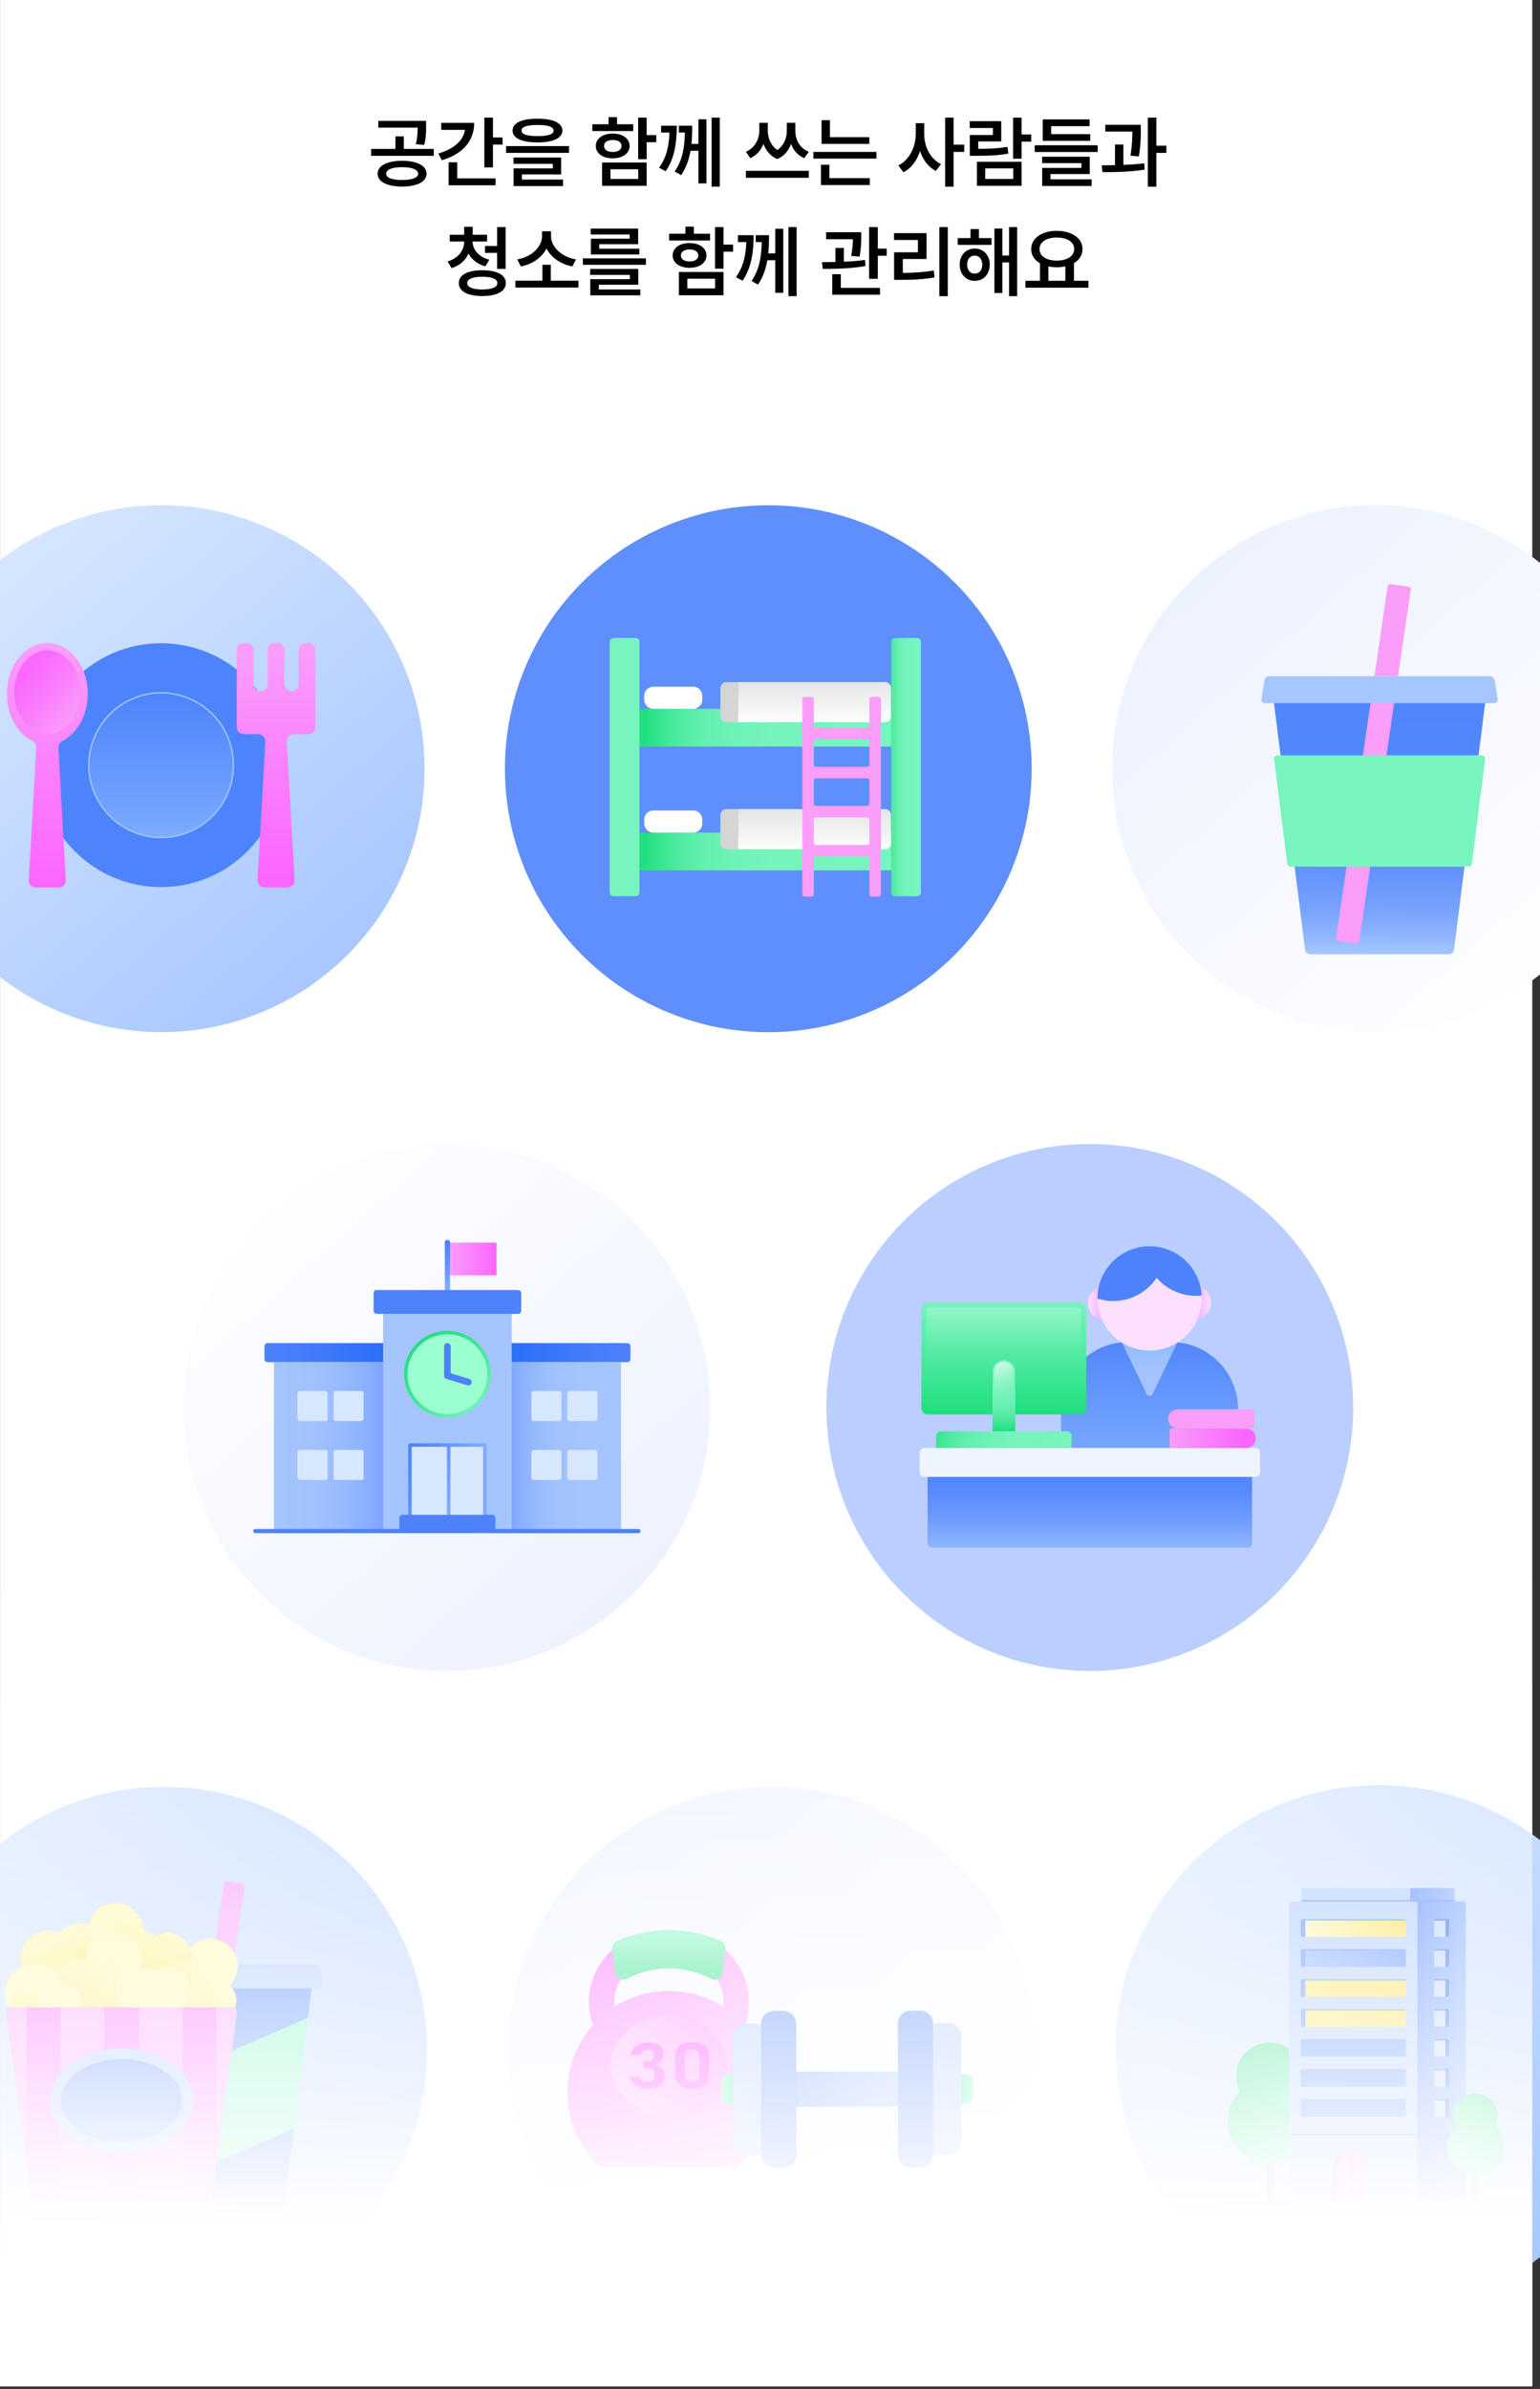 <svg width="394" height="611" viewBox="0 0 394 611" fill="none" xmlns="http://www.w3.org/2000/svg">
<rect x="0" y="0" width="394" height="611" fill="#333333" stroke="none"/>
<rect x="0.016" width="392" height="610" fill="white"/>
<circle cx="41.878" cy="524.401" r="67.392" fill="url(#paint0_linear_3089_8567)"/>
<path d="M78.778 516.088L75.209 544.35L37.677 560.641L34.48 535.314L78.778 516.088Z" fill="url(#paint1_linear_3089_8567)"/>
<path d="M37.677 560.641L75.209 544.35L72.564 565.278C72.484 565.905 71.952 566.373 71.321 566.373H39.505C38.874 566.373 38.343 565.905 38.263 565.278L37.677 560.641Z" fill="url(#paint2_linear_3089_8567)"/>
<path d="M79.782 508.142L78.778 516.09L34.48 535.316L31.052 508.142C30.956 507.394 31.538 506.736 32.295 506.736H78.539C79.292 506.736 79.873 507.394 79.782 508.142Z" fill="url(#paint3_linear_3089_8567)"/>
<path d="M81.861 508.565H28.972C28.505 508.565 28.147 508.147 28.219 507.688L28.892 503.331C28.98 502.769 29.462 502.354 30.033 502.354H80.8C81.367 502.354 81.853 502.769 81.941 503.331L82.614 507.688C82.686 508.147 82.328 508.565 81.861 508.565Z" fill="#A6C6FF"/>
<path d="M62.6 482.406L59.678 502.354H54.242L57.275 481.627C57.325 481.319 57.614 481.099 57.921 481.144L62.114 481.76C62.422 481.806 62.642 482.094 62.597 482.406H62.6Z" fill="#FA9EFA"/>
<path d="M27.554 496.745C26.437 493.955 23.712 491.982 20.522 491.982C16.337 491.982 12.943 495.376 12.943 499.561C12.943 503.746 16.337 507.141 20.522 507.141C21.628 507.141 22.674 506.897 23.62 506.472C24.51 507.118 25.605 507.502 26.791 507.502C29.778 507.502 32.2 505.08 32.2 502.093C32.2 499.367 30.181 497.117 27.554 496.745Z" fill="url(#paint4_linear_3089_8567)"/>
<path d="M29.6 500.845C33.49 500.845 36.643 497.691 36.643 493.801C36.643 489.911 33.49 486.758 29.6 486.758C25.71 486.758 22.556 489.911 22.556 493.801C22.556 497.691 25.71 500.845 29.6 500.845Z" fill="#FFF7A9"/>
<path d="M53.76 509.93C57.65 509.93 60.803 506.777 60.803 502.887C60.803 498.997 57.65 495.843 53.76 495.843C49.87 495.843 46.716 498.997 46.716 502.887C46.716 506.777 49.87 509.93 53.76 509.93Z" fill="#FFF7A9"/>
<path d="M42.926 506.399C41.273 509.303 37.973 511.067 34.457 510.584C29.846 509.953 26.619 505.7 27.254 501.089C27.421 499.861 27.851 498.74 28.47 497.756C28.102 496.961 27.942 496.052 28.071 495.117C28.429 492.525 30.82 490.708 33.412 491.065C35.145 491.305 36.525 492.453 37.148 493.962C38.209 494.159 39.19 494.547 40.06 495.091C41.14 494.513 42.401 494.255 43.705 494.433C46.997 494.886 49.297 497.919 48.848 501.211C48.438 504.214 45.872 506.388 42.922 506.403L42.926 506.399Z" fill="url(#paint5_linear_3089_8567)"/>
<path d="M12.323 507.884C16.213 507.884 19.367 504.731 19.367 500.841C19.367 496.951 16.213 493.797 12.323 493.797C8.434 493.797 5.28 496.951 5.28 500.841C5.28 504.731 8.434 507.884 12.323 507.884Z" fill="url(#paint6_linear_3089_8567)"/>
<path d="M29.208 507.884C33.098 507.884 36.252 504.731 36.252 500.841C36.252 496.951 33.098 493.797 29.208 493.797C25.318 493.797 22.165 496.951 22.165 500.841C22.165 504.731 25.318 507.884 29.208 507.884Z" fill="#FFF7A9"/>
<path d="M55.839 506.363C54.721 503.573 51.996 501.6 48.806 501.6C44.621 501.6 41.227 504.995 41.227 509.18C41.227 513.365 44.621 516.759 48.806 516.759C49.913 516.759 50.958 516.516 51.905 516.09C52.794 516.736 53.889 517.12 55.075 517.12C58.062 517.12 60.484 514.699 60.484 511.711C60.484 508.986 58.465 506.735 55.839 506.363Z" fill="url(#paint7_linear_3089_8567)"/>
<path d="M23.784 502.169C26.813 500.755 30.523 501.227 33.112 503.656C36.506 506.841 36.677 512.174 33.496 515.568C32.648 516.473 31.648 517.138 30.573 517.583C30.413 518.445 30.017 519.274 29.371 519.962C27.581 521.871 24.582 521.969 22.67 520.179C21.393 518.981 20.933 517.245 21.298 515.656C20.545 514.88 19.971 513.998 19.576 513.052C18.36 512.9 17.181 512.379 16.22 511.478C13.798 509.205 13.673 505.4 15.946 502.975C18.021 500.763 21.37 500.474 23.78 502.169H23.784Z" fill="url(#paint8_linear_3089_8567)"/>
<path d="M15.908 506.935C14.79 504.145 12.065 502.172 8.876 502.172C4.691 502.172 1.297 505.567 1.297 509.752C1.297 513.937 4.691 517.331 8.876 517.331C9.982 517.331 11.027 517.088 11.974 516.662C12.864 517.308 13.958 517.692 15.144 517.692C18.132 517.692 20.553 515.271 20.553 512.284C20.553 509.558 18.535 507.308 15.908 506.935Z" fill="#FFF7A9"/>
<path d="M6.203 517.699C8.443 517.699 10.259 515.883 10.259 513.643C10.259 511.403 8.443 509.587 6.203 509.587C3.964 509.587 2.148 511.403 2.148 513.643C2.148 515.883 3.964 517.699 6.203 517.699Z" fill="#FFF083"/>
<path d="M31.861 512.296C31.93 512.482 32.002 512.665 32.086 512.847C33.618 516.135 37.525 517.557 40.813 516.025C41.653 515.633 42.367 515.086 42.945 514.436C43.747 514.44 44.561 514.276 45.336 513.915C48.141 512.608 49.354 509.27 48.046 506.465C46.739 503.66 43.402 502.447 40.596 503.755C40.494 503.804 40.399 503.858 40.3 503.911C38.715 503.329 36.909 503.352 35.256 504.12C34.952 504.26 34.67 504.431 34.397 504.61C33.598 504.469 32.751 504.561 31.96 504.929C29.912 505.883 29.026 508.32 29.98 510.369C30.387 511.239 31.059 511.897 31.854 512.296H31.861Z" fill="#FFF7A9"/>
<path d="M6.713 513.384H15.516V566.539H9.617C9.047 566.539 8.56 566.136 8.488 565.596L6.713 552.703V513.384Z" fill="url(#paint9_linear_3089_8567)"/>
<path d="M35.594 513.384H26.642V566.539H35.594V513.384Z" fill="url(#paint10_linear_3089_8567)"/>
<path d="M55.417 513.384V552.657L53.638 565.585C53.562 566.128 53.075 566.539 52.494 566.539H46.72V513.384H55.417Z" fill="url(#paint11_linear_3089_8567)"/>
<path d="M6.713 513.384V552.703L1.471 514.616C1.38 513.962 1.916 513.384 2.612 513.384H6.717H6.713Z" fill="#FA9EFA"/>
<path d="M26.642 513.384H15.517V566.539H26.642V513.384Z" fill="#FA9EFA"/>
<path d="M46.72 513.384H35.594V566.539H46.72V513.384Z" fill="#FA9EFA"/>
<path d="M60.654 514.608L55.413 552.657V513.384H59.522C60.21 513.384 60.742 513.959 60.651 514.608H60.654Z" fill="#FA9EFA"/>
<path d="M31.116 550.523C41.193 550.523 49.362 544.57 49.362 537.227C49.362 529.884 41.193 523.931 31.116 523.931C21.04 523.931 12.871 529.884 12.871 537.227C12.871 544.57 21.04 550.523 31.116 550.523Z" fill="#A6C6FF"/>
<path d="M31.116 547.862C22.67 547.862 15.531 542.993 15.531 537.226C15.531 531.46 22.67 526.591 31.116 526.591C39.562 526.591 46.7 531.46 46.7 537.226C46.7 542.993 39.562 547.862 31.116 547.862Z" fill="url(#paint12_linear_3089_8567)"/>
<circle cx="197.381" cy="524.401" r="67.392" fill="url(#paint13_linear_3089_8567)"/>
<path d="M190.589 517.98C191.261 516.113 191.629 514.12 191.629 512.044C191.629 504.904 187.309 498.691 180.931 495.493L180.017 502.573C183.111 504.826 185.082 508.236 185.082 512.044C185.082 512.443 185.056 512.837 185.013 513.227C181.001 510.684 176.239 509.202 171.135 509.202C166.031 509.202 161.274 510.684 157.262 513.227C157.218 512.837 157.188 512.443 157.188 512.044C157.188 508.24 159.164 504.83 162.253 502.573L161.339 495.493C154.969 498.691 150.641 504.904 150.641 512.044C150.641 514.12 151.009 516.113 151.685 517.98C147.638 522.555 145.182 528.565 145.182 535.151C145.182 542.122 147.933 548.448 152.4 553.11C153.08 553.821 154.016 554.232 154.995 554.232H187.266C188.249 554.232 189.181 553.821 189.861 553.11C194.332 548.448 197.079 542.122 197.079 535.151C197.079 528.565 194.623 522.555 190.58 517.98H190.589Z" fill="url(#paint14_linear_3089_8567)"/>
<path d="M171.14 541.173C179.359 541.173 186.023 535.447 186.023 528.383C186.023 521.319 179.359 515.593 171.14 515.593C162.92 515.593 156.257 521.319 156.257 528.383C156.257 535.447 162.92 541.173 171.14 541.173Z" fill="url(#paint15_linear_3089_8567)"/>
<path d="M185.623 498.602L184.869 504.451C184.683 505.894 183.115 506.735 181.828 506.055C178.7 504.404 175.043 503.459 171.139 503.459C167.235 503.459 163.578 504.404 160.45 506.055C159.163 506.735 157.595 505.894 157.409 504.451L156.655 498.602C156.533 497.675 157.036 496.778 157.894 496.401C161.902 494.638 166.395 493.65 171.143 493.65C175.892 493.65 180.381 494.638 184.393 496.401C185.246 496.778 185.749 497.675 185.632 498.602H185.623Z" fill="url(#paint16_linear_3089_8567)"/>
<path d="M165.714 534.249C164.852 534.249 164.094 534.127 163.435 533.881C162.777 533.634 162.248 533.278 161.85 532.815C161.451 532.351 161.213 531.783 161.135 531.116H163.626C163.708 531.549 163.916 531.87 164.254 532.082C164.592 532.295 165.03 532.403 165.567 532.403C166.178 532.403 166.646 532.273 166.98 532.017C167.313 531.762 167.478 531.394 167.478 530.917V530.605C167.478 530.094 167.331 529.699 167.036 529.418C166.741 529.136 166.321 528.998 165.771 528.998H164.623V527.178H165.771C166.239 527.178 166.598 527.056 166.854 526.814C167.11 526.571 167.235 526.233 167.235 525.796V525.514C167.235 525.102 167.097 524.79 166.824 524.569C166.551 524.348 166.161 524.236 165.658 524.236C165.203 524.236 164.822 524.348 164.506 524.574C164.189 524.799 163.977 525.141 163.86 525.601H161.382C161.551 524.578 162.027 523.785 162.803 523.226C163.578 522.667 164.549 522.386 165.71 522.386C166.997 522.386 167.993 522.65 168.704 523.179C169.415 523.707 169.766 524.448 169.766 525.406V525.679C169.766 526.238 169.579 526.723 169.207 527.134C168.834 527.546 168.305 527.854 167.621 528.057C168.379 528.192 168.968 528.491 169.384 528.963C169.8 529.435 170.008 530.033 170.008 530.765V531.038C170.008 532.056 169.636 532.845 168.886 533.404C168.136 533.963 167.084 534.244 165.719 534.244L165.714 534.249Z" fill="#F917FF"/>
<path d="M177.062 534.251C175.628 534.251 174.549 533.952 173.826 533.359C173.102 532.765 172.742 531.964 172.742 530.95V525.668C172.742 524.641 173.106 523.835 173.834 523.246C174.562 522.657 175.637 522.367 177.062 522.367C178.488 522.367 179.566 522.657 180.294 523.242C181.018 523.827 181.382 524.633 181.382 525.668V530.95C181.382 531.977 181.018 532.783 180.29 533.372C179.562 533.961 178.488 534.251 177.062 534.251ZM177.062 532.423C177.734 532.423 178.215 532.267 178.509 531.955C178.804 531.643 178.951 531.214 178.951 530.673V525.95C178.951 525.4 178.804 524.971 178.509 524.663C178.215 524.355 177.734 524.199 177.062 524.199C176.391 524.199 175.91 524.355 175.615 524.663C175.32 524.971 175.173 525.4 175.173 525.95V530.673C175.173 531.214 175.32 531.643 175.615 531.955C175.91 532.267 176.391 532.423 177.062 532.423Z" fill="#F917FF"/>
<path d="M247.266 530.474L246.083 530.477C245.155 530.479 244.403 531.233 244.405 532.161L244.413 536.373C244.415 537.301 245.169 538.052 246.097 538.05L247.28 538.048C248.209 538.046 248.96 537.292 248.958 536.364L248.95 532.152C248.948 531.224 248.194 530.473 247.266 530.474Z" fill="url(#paint17_linear_3089_8567)"/>
<path d="M195.908 533.191L195.912 535.54C195.916 537.377 197.408 538.864 199.246 538.861L232.677 538.797C234.515 538.793 236.002 537.3 235.999 535.463L235.994 533.114C235.991 531.277 234.498 529.79 232.66 529.793L199.229 529.857C197.391 529.861 195.904 531.354 195.908 533.191Z" fill="url(#paint18_linear_3089_8567)"/>
<path d="M187.388 530.59L186.205 530.592C185.277 530.594 184.525 531.348 184.527 532.276L184.535 536.488C184.537 537.416 185.291 538.167 186.22 538.166L187.402 538.163C188.331 538.162 189.082 537.407 189.08 536.479L189.072 532.268C189.07 531.339 188.316 530.588 187.388 530.59Z" fill="url(#paint19_linear_3089_8567)"/>
<path d="M193.169 517.577L190.821 517.581C188.983 517.585 187.496 519.077 187.499 520.915L187.551 547.843C187.555 549.681 189.047 551.168 190.885 551.164L193.233 551.16C195.071 551.156 196.558 549.663 196.554 547.826L196.503 520.898C196.499 519.06 195.007 517.573 193.169 517.577Z" fill="#A5C5FF"/>
<path d="M200.381 514.314L198.032 514.319C196.195 514.322 194.708 515.815 194.711 517.653L194.776 551.084C194.779 552.922 196.272 554.409 198.109 554.405L200.458 554.401C202.296 554.397 203.782 552.905 203.779 551.067L203.715 517.635C203.711 515.798 202.219 514.311 200.381 514.314Z" fill="#4D82FC"/>
<path d="M242.605 517.482L240.257 517.487C238.419 517.49 236.932 518.983 236.935 520.821L236.987 547.749C236.991 549.586 238.483 551.073 240.321 551.07L242.669 551.065C244.507 551.062 245.994 549.569 245.991 547.731L245.939 520.803C245.935 518.966 244.443 517.479 242.605 517.482Z" fill="#A5C5FF"/>
<path d="M235.381 514.246L233.032 514.251C231.195 514.254 229.708 515.747 229.711 517.585L229.775 551.016C229.779 552.854 231.272 554.341 233.109 554.337L235.458 554.333C237.295 554.329 238.782 552.837 238.779 550.999L238.715 517.568C238.711 515.73 237.218 514.243 235.381 514.246Z" fill="#4D82FC"/>
<circle cx="352.803" cy="523.962" r="67.392" fill="url(#paint20_linear_3089_8567)"/>
<path d="M325.437 548.725H324.249C324.087 548.725 323.956 548.856 323.956 549.018V563.241C323.956 563.402 324.087 563.534 324.249 563.534H325.437C325.599 563.534 325.731 563.402 325.731 563.241V549.018C325.731 548.856 325.599 548.725 325.437 548.725Z" fill="#ADADAD"/>
<path d="M332.506 534.954C333.118 533.77 333.467 532.43 333.467 531.004C333.467 526.241 329.606 522.38 324.843 522.38C320.08 522.38 316.219 526.241 316.219 531.004C316.219 532.43 316.572 533.77 317.181 534.954C315.261 536.9 314.073 539.569 314.073 542.517C314.073 548.464 318.896 553.287 324.843 553.287C330.791 553.287 335.613 548.464 335.613 542.517C335.613 539.569 334.425 536.896 332.506 534.954Z" fill="url(#paint21_linear_3089_8567)"/>
<path d="M362.659 486.298V563.681H329.814V487.426C329.814 486.803 330.319 486.298 330.943 486.298H362.655H362.659Z" fill="#A5C5FF"/>
<path d="M375.01 563.673H362.636V486.289H374.434C374.75 486.289 375.01 486.545 375.01 486.865V563.676V563.673Z" fill="url(#paint22_linear_3089_8567)"/>
<path d="M360.82 486.289H332.995V483.475C332.995 483.171 333.24 482.926 333.545 482.926H360.82V486.289Z" fill="#A5C5FF"/>
<path d="M369.85 491.198V495.374H367.303C367.08 495.374 366.909 495.196 366.909 494.981V491.25C366.909 491.231 366.909 491.216 366.917 491.198H369.85Z" fill="#B2CDFF"/>
<path d="M369.85 498.518V503.036H367.303C367.08 503.036 366.909 502.858 366.909 502.643V498.912C366.909 498.696 367.08 498.518 367.303 498.518H369.85Z" fill="#B2CDFF"/>
<path d="M369.85 506.185V510.703H367.303C367.08 510.703 366.909 510.532 366.909 510.309V506.578C366.909 506.363 367.08 506.185 367.303 506.185H369.85Z" fill="#B2CDFF"/>
<path d="M369.85 513.851V518.376H367.303C367.08 518.376 366.909 518.198 366.909 517.983V514.244C366.909 514.029 367.08 513.851 367.303 513.851H369.85Z" fill="#B2CDFF"/>
<path d="M369.85 521.521V526.039H367.303C367.08 526.039 366.909 525.86 366.909 525.645V521.914C366.909 521.699 367.08 521.521 367.303 521.521H369.85Z" fill="#B2CDFF"/>
<path d="M369.85 529.187V533.705H367.303C367.08 533.705 366.909 533.526 366.909 533.311V529.58C366.909 529.365 367.08 529.187 367.303 529.187H369.85Z" fill="#B2CDFF"/>
<path d="M369.85 536.85V541.368H367.303C367.08 541.368 366.909 541.197 366.909 540.974V537.243C366.909 537.028 367.08 536.85 367.303 536.85H369.85Z" fill="#B2CDFF"/>
<path d="M359.67 491.25V494.981C359.67 495.196 359.491 495.374 359.276 495.374H333.96V491.198H359.666C359.673 491.216 359.673 491.231 359.673 491.25H359.67Z" fill="url(#paint23_linear_3089_8567)"/>
<path d="M359.67 498.915V502.647C359.67 502.866 359.491 503.04 359.276 503.04H333.96V498.522H359.276C359.495 498.522 359.67 498.7 359.67 498.915Z" fill="url(#paint24_linear_3089_8567)"/>
<path d="M359.67 506.582V510.313C359.67 510.532 359.491 510.706 359.276 510.706H333.96V506.188H359.276C359.495 506.188 359.67 506.366 359.67 506.582Z" fill="url(#paint25_linear_3089_8567)"/>
<path d="M359.67 514.248V517.979C359.67 518.198 359.491 518.373 359.276 518.373H333.96V513.854H359.276C359.495 513.854 359.67 514.033 359.67 514.248Z" fill="url(#paint26_linear_3089_8567)"/>
<path d="M359.67 521.911V525.642C359.67 525.861 359.491 526.035 359.276 526.035H333.96V521.517H359.276C359.495 521.517 359.67 521.695 359.67 521.911Z" fill="url(#paint27_linear_3089_8567)"/>
<path d="M359.67 529.577V533.308C359.67 533.527 359.491 533.701 359.276 533.701H333.96V529.183H359.276C359.495 529.183 359.67 529.361 359.67 529.577Z" fill="url(#paint28_linear_3089_8567)"/>
<path d="M359.67 537.243V540.974C359.67 541.193 359.491 541.368 359.276 541.368H333.96V536.85H359.276C359.495 536.85 359.67 537.028 359.67 537.243Z" fill="url(#paint29_linear_3089_8567)"/>
<path d="M372.177 486.289H360.798V482.926H371.55C371.895 482.926 372.173 483.204 372.173 483.549V486.289H372.177Z" fill="url(#paint30_linear_3089_8567)"/>
<path d="M375.01 545.788H329.814V546.078H375.01V545.788Z" fill="#4A73FF"/>
<path d="M372.177 486.003H332.995V486.293H372.177V486.003Z" fill="#4A73FF"/>
<path d="M349.947 554.673V563.687H341.794V554.673C341.794 552.468 343.405 550.634 345.518 550.296C345.637 550.27 345.755 550.255 345.874 550.251C345.882 550.251 345.893 550.251 345.9 550.259C348.169 550.448 349.947 552.353 349.947 554.673Z" fill="#F99DF9"/>
<path d="M341.062 554.674V563.688H341.793V554.674C341.793 552.346 343.59 550.43 345.874 550.252C345.755 550.237 345.629 550.233 345.506 550.233C343.059 550.233 341.066 552.22 341.066 554.674H341.062Z" fill="#FA64FF"/>
<path d="M345.874 550.251C345.755 550.259 345.636 550.27 345.518 550.296V563.683H345.9V550.255C345.9 550.255 345.881 550.248 345.874 550.248V550.251Z" fill="#FA64FF"/>
<path d="M346.565 556.523H346.427C346.378 556.523 346.338 556.563 346.338 556.612V558.008C346.338 558.057 346.378 558.097 346.427 558.097H346.565C346.614 558.097 346.654 558.057 346.654 558.008V556.612C346.654 556.563 346.614 556.523 346.565 556.523Z" fill="#FA64FF"/>
<path d="M344.98 556.523H344.842C344.793 556.523 344.753 556.563 344.753 556.612V558.008C344.753 558.057 344.793 558.097 344.842 558.097H344.98C345.029 558.097 345.069 558.057 345.069 558.008V556.612C345.069 556.563 345.029 556.523 344.98 556.523Z" fill="#FA64FF"/>
<path d="M359.662 491.197H334.116C334.027 491.197 333.957 491.268 333.957 491.357V495.374H333.047C332.91 495.374 332.798 495.262 332.798 495.125V491.104C332.798 490.967 332.91 490.855 333.047 490.855H359.272C359.469 490.855 359.632 491.008 359.662 491.197Z" fill="#4D82FC"/>
<path d="M359.662 498.864H334.116C334.027 498.864 333.957 498.934 333.957 499.023V503.04H333.047C332.91 503.04 332.798 502.929 332.798 502.791V498.771C332.798 498.633 332.91 498.522 333.047 498.522H359.272C359.469 498.522 359.632 498.674 359.662 498.864Z" fill="#4D82FC"/>
<path d="M359.662 506.53H334.116C334.027 506.53 333.957 506.6 333.957 506.689V510.706H333.047C332.91 510.706 332.798 510.595 332.798 510.457V506.437C332.798 506.299 332.91 506.188 333.047 506.188H359.272C359.469 506.188 359.632 506.34 359.662 506.53Z" fill="#4D82FC"/>
<path d="M359.662 514.192H334.116C334.027 514.192 333.957 514.263 333.957 514.352V518.369H333.047C332.91 518.369 332.798 518.257 332.798 518.12V514.099C332.798 513.962 332.91 513.851 333.047 513.851H359.272C359.469 513.851 359.632 514.003 359.662 514.192Z" fill="#4D82FC"/>
<path d="M359.662 521.859H334.116C334.027 521.859 333.957 521.929 333.957 522.018V526.035H333.047C332.91 526.035 332.798 525.924 332.798 525.786V521.766C332.798 521.628 332.91 521.517 333.047 521.517H359.272C359.469 521.517 359.632 521.669 359.662 521.859Z" fill="#4D82FC"/>
<path d="M359.662 529.525H334.116C334.027 529.525 333.957 529.595 333.957 529.684V533.701H333.047C332.91 533.701 332.798 533.59 332.798 533.452V529.432C332.798 529.294 332.91 529.183 333.047 529.183H359.272C359.469 529.183 359.632 529.335 359.662 529.525Z" fill="#4D82FC"/>
<path d="M359.662 537.191H334.116C334.027 537.191 333.957 537.262 333.957 537.351V541.368H333.047C332.91 541.368 332.798 541.256 332.798 541.119V537.098C332.798 536.961 332.91 536.85 333.047 536.85H359.272C359.469 536.85 359.632 537.002 359.662 537.191Z" fill="#4D82FC"/>
<path d="M370.744 491.249V494.98C370.744 495.195 370.566 495.374 370.35 495.374H369.849V491.197H366.916C366.935 491.008 367.102 490.855 367.306 490.855H370.354C370.551 490.855 370.714 491.008 370.744 491.197C370.751 491.216 370.751 491.23 370.751 491.249H370.744Z" fill="#1954D8"/>
<path d="M370.729 498.915V502.647C370.729 502.862 370.551 503.04 370.336 503.04H369.834V498.864H366.901C366.92 498.674 367.087 498.522 367.291 498.522H370.339C370.536 498.522 370.699 498.674 370.729 498.864C370.737 498.882 370.737 498.897 370.737 498.915H370.729Z" fill="#1954D8"/>
<path d="M370.729 506.578V510.309C370.729 510.524 370.551 510.703 370.336 510.703H369.834V506.526H366.901C366.92 506.337 367.087 506.185 367.291 506.185H370.339C370.536 506.185 370.699 506.337 370.729 506.526C370.737 506.545 370.737 506.56 370.737 506.578H370.729Z" fill="#1954D8"/>
<path d="M370.729 514.244V517.975C370.729 518.191 370.551 518.369 370.336 518.369H369.834V514.192H366.901C366.92 514.003 367.087 513.851 367.291 513.851H370.339C370.536 513.851 370.699 514.003 370.729 514.192C370.737 514.211 370.737 514.226 370.737 514.244H370.729Z" fill="#1954D8"/>
<path d="M370.729 521.907V525.638C370.729 525.854 370.551 526.032 370.336 526.032H369.834V521.855H366.901C366.92 521.666 367.087 521.514 367.291 521.514H370.339C370.536 521.514 370.699 521.666 370.729 521.855C370.737 521.874 370.737 521.889 370.737 521.907H370.729Z" fill="#1954D8"/>
<path d="M370.729 529.574V533.305C370.729 533.52 370.551 533.698 370.336 533.698H369.835V529.919C369.835 529.7 369.656 529.518 369.434 529.518H366.898C366.917 529.328 367.084 529.176 367.288 529.176H370.336C370.533 529.176 370.696 529.328 370.726 529.518C370.733 529.536 370.733 529.551 370.733 529.57L370.729 529.574Z" fill="#1954D8"/>
<path d="M370.729 537.24V540.971C370.729 541.186 370.551 541.364 370.336 541.364H369.835V537.585C369.835 537.366 369.656 537.184 369.434 537.184H366.898C366.917 536.994 367.084 536.842 367.288 536.842H370.336C370.533 536.842 370.696 536.994 370.726 537.184C370.733 537.202 370.733 537.217 370.733 537.236L370.729 537.24Z" fill="#1954D8"/>
<path d="M378.054 553.553H376.899C376.737 553.553 376.606 553.685 376.606 553.847V563.239C376.606 563.401 376.737 563.532 376.899 563.532H378.054C378.216 563.532 378.347 563.401 378.347 563.239V553.847C378.347 553.685 378.216 553.553 378.054 553.553Z" fill="#ADADAD"/>
<path d="M372.314 543.961C371.902 543.163 371.665 542.261 371.665 541.299C371.665 538.092 374.267 535.489 377.475 535.489C380.682 535.489 383.285 538.092 383.285 541.299C383.285 542.261 383.047 543.163 382.635 543.961C383.931 545.272 384.729 547.072 384.729 549.058C384.729 553.064 381.48 556.313 377.475 556.313C373.469 556.313 370.22 553.064 370.22 549.058C370.22 547.072 371.022 545.272 372.314 543.961Z" fill="url(#paint31_linear_3089_8567)"/>
<path d="M313.639 564.252H391.186C391.43 564.252 391.628 564.054 391.628 563.81V563.754C391.628 563.51 391.43 563.313 391.186 563.313H313.639C313.395 563.313 313.197 563.51 313.197 563.754V563.81C313.197 564.054 313.395 564.252 313.639 564.252Z" fill="url(#paint32_linear_3089_8567)"/>
<rect x="0.016" y="401.96" width="392" height="208.405" fill="url(#paint33_linear_3089_8567)"/>
<path d="M102.864 41.117C106.692 41.137 109.114 42.348 109.133 44.438C109.114 46.488 106.692 47.719 102.864 47.719C99.055 47.719 96.614 46.488 96.614 44.438C96.614 42.348 99.055 41.137 102.864 41.117ZM102.864 42.758C100.325 42.758 98.782 43.363 98.801 44.438C98.782 45.473 100.325 46.039 102.864 46.039C105.422 46.039 106.965 45.473 106.985 44.438C106.965 43.363 105.422 42.758 102.864 42.758ZM109.016 30.922V32.387C109.016 33.773 109.016 35.258 108.528 37.074L106.379 36.879C106.819 35.16 106.848 33.92 106.848 32.641H96.79V30.922H109.016ZM110.969 38.09V39.848H94.954V38.09H101.165V34.887H103.313V38.09H110.969ZM126.125 30.082V35.16H128.586V36.977H126.125V42.816H123.918V30.082H126.125ZM121.321 31.43C121.321 36.117 118.274 39.457 113.04 40.98L112.141 39.262C116.174 38.1 118.577 35.902 118.958 33.207H112.883V31.43H121.321ZM126.79 45.629V47.387H114.778V41.508H116.985V45.629H126.79ZM137.512 30.355C141.536 30.355 143.86 31.43 143.879 33.383C143.86 35.355 141.536 36.41 137.512 36.43C133.489 36.41 131.145 35.355 131.145 33.383C131.145 31.43 133.489 30.355 137.512 30.355ZM137.512 31.957C134.817 31.957 133.411 32.465 133.43 33.383C133.411 34.359 134.817 34.809 137.512 34.809C140.247 34.809 141.633 34.359 141.633 33.383C141.633 32.465 140.247 31.957 137.512 31.957ZM145.579 37.367V39.105H129.485V37.367H145.579ZM143.567 40.297V44.613H133.528V45.922H144.055V47.582H131.399V43.07H141.438V41.898H131.379V40.297H143.567ZM165.442 30.082V34.555H167.903V36.371H165.442V40.727H163.274V30.082H165.442ZM165.442 41.566V47.523H154.036V41.566H165.442ZM156.184 43.285V45.766H163.293V43.285H156.184ZM162.004 31.781V33.52H151.536V31.781H155.696V29.965H157.864V31.781H162.004ZM156.77 34.164C159.329 34.164 161.067 35.453 161.086 37.328C161.067 39.223 159.329 40.492 156.77 40.492C154.192 40.492 152.434 39.223 152.434 37.328C152.434 35.453 154.192 34.164 156.77 34.164ZM156.77 35.805C155.422 35.805 154.543 36.371 154.543 37.328C154.543 38.305 155.422 38.871 156.77 38.871C158.118 38.871 159.016 38.305 159.016 37.328C159.016 36.371 158.118 35.805 156.77 35.805ZM173.157 32.152C173.137 36.312 172.668 40.336 170.325 43.812L168.625 42.895C170.579 40.15 171.145 37.289 171.282 33.91H169.133V32.152H173.157ZM177.102 32.152C177.092 33.666 177.063 35.238 176.907 36.801H178.684V30.512H180.735V46.898H178.684V38.559H176.672C176.282 40.746 175.569 42.875 174.27 44.789L172.61 43.852C174.729 40.815 175.139 37.416 175.227 33.91H173.684V32.152H177.102ZM184.153 30.082V47.738H182.063V30.082H184.153ZM196.438 33.52C196.438 35.19 197.151 37.182 198.879 38.383C200.588 37.201 201.301 35.238 201.301 33.52V31.41H203.489V33.52C203.489 35.648 204.524 37.836 206.926 38.832L205.754 40.453C204.084 39.74 202.991 38.422 202.395 36.82C201.77 38.49 200.647 39.926 198.86 40.688C197.063 39.926 195.93 38.461 195.325 36.801C194.709 38.373 193.606 39.721 191.965 40.453L190.833 38.832C193.176 37.797 194.25 35.531 194.27 33.52V31.41H196.438V33.52ZM206.926 43.695V45.473H190.833V43.695H206.926ZM222.415 35.082V36.801H210.188V30.727H212.336V35.082H222.415ZM224.231 38.852V40.57H208.098V38.852H224.231ZM222.532 45.57V47.328H210.032V42.133H212.2V45.57H222.532ZM236.458 34.32C236.438 37.465 238.02 40.668 240.754 41.977L239.426 43.715C237.512 42.748 236.135 40.883 235.383 38.637C234.612 41.039 233.167 43.031 231.145 44.047L229.817 42.309C232.649 40.961 234.27 37.582 234.29 34.32V31.508H236.458V34.32ZM243.977 30.082V36.996H246.692V38.852H243.977V47.738H241.809V30.082H243.977ZM261.36 30.102V34.398H263.84V36.215H261.36V40.59H259.192V30.102H261.36ZM261.36 41.371V47.523H249.934V41.371H261.36ZM252.063 43.07V45.766H259.231V43.07H252.063ZM256.165 31V36.176H250.286V38.07C253.284 38.06 255.334 37.963 257.747 37.562L257.981 39.281C255.344 39.77 253.059 39.848 249.563 39.848H248.118V34.535H254.036V32.738H248.098V31H256.165ZM280.833 37.152V38.871H264.719V37.152H280.833ZM278.918 34.301V36.02H266.77V30.531H278.762V32.27H268.938V34.301H278.918ZM278.801 40.082V44.516H268.762V45.863H279.29V47.562H266.633V42.953H276.672V41.723H266.614V40.082H278.801ZM291.868 31.918V33.168C291.868 34.75 291.868 36.957 291.379 40.004L289.231 39.828C289.651 37.152 289.7 35.18 289.719 33.656H282.786V31.918H291.868ZM287.415 36.957V42.172C289.211 42.103 291.057 41.977 292.747 41.762L292.864 43.383C289.211 43.969 285.168 44.047 282.063 44.027L281.848 42.289C282.893 42.279 284.055 42.27 285.266 42.23V36.957H287.415ZM295.852 30.082V37.27H298.411V39.105H295.852V47.738H293.665V30.082H295.852ZM120.92 61.852C120.92 63.785 122.424 65.699 125.198 66.441L124.182 68.121C122.141 67.564 120.676 66.373 119.866 64.84C119.104 66.578 117.629 67.945 115.53 68.57L114.514 66.891C117.268 66.051 118.752 63.98 118.752 61.852V61.754H115.061V60.035H118.752V58.004H120.94V60.035H124.612V61.754H120.92V61.852ZM129.358 58.082V68.766H127.19V64.684H124.084V62.926H127.19V58.082H129.358ZM123.381 69.117C127.112 69.117 129.417 70.309 129.417 72.398C129.417 74.508 127.112 75.719 123.381 75.719C119.67 75.719 117.366 74.508 117.385 72.398C117.366 70.309 119.67 69.117 123.381 69.117ZM123.381 70.777C120.92 70.797 119.534 71.344 119.534 72.398C119.534 73.453 120.92 74.039 123.381 74.039C125.881 74.039 127.249 73.453 127.249 72.398C127.249 71.344 125.881 70.797 123.381 70.777ZM147.991 71.793V73.551H131.858V71.793H138.772V67.711H140.92V71.793H147.991ZM140.979 60.445C140.979 63.121 143.655 65.758 147.366 66.344L146.428 68.141C143.44 67.574 140.999 65.865 139.827 63.551C138.655 65.856 136.233 67.594 133.264 68.141L132.327 66.344C136.018 65.758 138.655 63.102 138.674 60.445V59.156H140.979V60.445ZM165.256 66.09V67.731H149.124V66.09H165.256ZM163.303 68.785V72.809H153.186V74.039H163.831V75.543H151.018V71.402H161.155V70.309H150.999V68.785H163.303ZM163.264 58.473V62.457H153.323V63.609H163.577V65.094H151.174V61.051H161.096V59.977H151.116V58.473H163.264ZM185.1 58.082V62.555H187.561V64.371H185.1V68.727H182.932V58.082H185.1ZM185.1 69.566V75.523H173.694V69.566H185.1ZM175.842 71.285V73.766H182.952V71.285H175.842ZM181.663 59.781V61.52H171.194V59.781H175.354V57.965H177.522V59.781H181.663ZM176.428 62.164C178.987 62.164 180.725 63.453 180.745 65.328C180.725 67.223 178.987 68.492 176.428 68.492C173.85 68.492 172.092 67.223 172.092 65.328C172.092 63.453 173.85 62.164 176.428 62.164ZM176.428 63.805C175.081 63.805 174.202 64.371 174.202 65.328C174.202 66.305 175.081 66.871 176.428 66.871C177.776 66.871 178.674 66.305 178.674 65.328C178.674 64.371 177.776 63.805 176.428 63.805ZM192.815 60.152C192.795 64.312 192.327 68.336 189.983 71.812L188.284 70.894C190.237 68.15 190.803 65.289 190.94 61.91H188.792V60.152H192.815ZM196.76 60.152C196.75 61.666 196.721 63.238 196.565 64.801H198.342V58.512H200.393V74.898H198.342V66.559H196.331C195.94 68.746 195.227 70.875 193.928 72.789L192.268 71.852C194.387 68.814 194.797 65.416 194.885 61.91H193.342V60.152H196.76ZM203.811 58.082V75.738H201.721V58.082H203.811ZM220.354 59.391V60.445C220.334 61.656 220.334 63.395 219.924 65.641L217.776 65.445C218.118 63.619 218.186 62.272 218.225 61.188H211.35V59.391H220.354ZM215.901 63.414V66.93C217.727 66.861 219.602 66.725 221.311 66.481L221.428 68.043C217.756 68.707 213.596 68.766 210.491 68.785L210.295 67.047C211.34 67.037 212.512 67.027 213.752 67.008V63.414H215.901ZM224.573 58.082V63.59H226.858V65.406H224.573V71.305H222.346V58.082H224.573ZM225.139 73.629V75.387H212.932V70.133H215.12V73.629H225.139ZM242.483 58.082V75.758H240.334V58.082H242.483ZM237.053 59.625V66.246H230.979V69.801C233.762 69.781 236.165 69.644 238.909 69.176L239.104 70.953C236.096 71.481 233.459 71.578 230.295 71.578H228.752V64.527H234.846V61.383H228.733V59.625H237.053ZM253.674 60.895V62.633H245.022V60.895H248.303V58.59H250.452V60.895H253.674ZM249.377 63.57C251.624 63.57 253.225 65.269 253.225 67.672C253.225 70.113 251.624 71.832 249.377 71.832C247.151 71.832 245.51 70.113 245.53 67.672C245.51 65.269 247.151 63.57 249.377 63.57ZM249.377 65.367C248.225 65.367 247.424 66.285 247.444 67.672C247.424 69.098 248.225 69.996 249.377 69.977C250.51 69.996 251.311 69.098 251.311 67.672C251.311 66.285 250.51 65.367 249.377 65.367ZM260.237 58.082V75.738H258.167V67.106H256.448V74.938H254.417V58.453H256.448V65.348H258.167V58.082H260.237ZM278.479 71.812V73.59H262.346V71.812H266.077V67.34C264.67 66.539 263.821 65.279 263.831 63.707C263.811 60.895 266.584 59.039 270.374 59.039C274.182 59.039 276.956 60.895 276.956 63.707C276.956 65.25 276.135 66.49 274.768 67.301V71.812H278.479ZM270.374 60.758C267.737 60.758 265.94 61.871 265.959 63.707C265.94 65.523 267.737 66.656 270.374 66.656C273.01 66.656 274.827 65.523 274.827 63.707C274.827 61.871 273.01 60.758 270.374 60.758ZM268.225 71.812H272.561V68.121C271.887 68.277 271.155 68.356 270.374 68.356C269.612 68.356 268.889 68.277 268.225 68.141V71.812Z" fill="black"/>
<circle cx="351.908" cy="196.597" r="67.392" fill="url(#paint34_linear_3089_8567)"/>
<path d="M380.022 179.367L372.007 242.852C371.918 243.548 371.327 244.068 370.626 244.068H335.276C334.575 244.068 333.984 243.548 333.896 242.852L325.884 179.367C325.778 178.535 326.424 177.8 327.265 177.8H378.646C379.482 177.8 380.132 178.535 380.027 179.367H380.022Z" fill="url(#paint35_linear_3089_8567)"/>
<path d="M382.333 179.843H323.57C323.05 179.843 322.653 179.378 322.733 178.867L323.481 174.027C323.578 173.402 324.114 172.942 324.748 172.942H381.154C381.784 172.942 382.324 173.402 382.421 174.027L383.169 178.867C383.249 179.378 382.852 179.843 382.333 179.843Z" fill="#A6C6FF"/>
<path d="M356.671 179.842L347.739 240.835C347.688 241.177 347.367 241.422 347.021 241.372L342.366 240.688C342.02 240.637 341.78 240.316 341.83 239.97L350.636 179.846H356.675L356.671 179.842Z" fill="#FA9EFA"/>
<path d="M360.933 150.778L357.685 172.942H351.646L355.016 149.912C355.071 149.57 355.392 149.325 355.734 149.376L360.392 150.06C360.734 150.111 360.979 150.432 360.929 150.778H360.933Z" fill="#FA9EFA"/>
<path d="M379.097 193.193C379.608 193.193 380.005 193.641 379.941 194.152L377.12 216.489L376.563 220.907C376.508 221.333 376.149 221.65 375.718 221.65H330.182C329.751 221.65 329.393 221.329 329.338 220.907L328.78 216.489L325.963 194.152C325.9 193.645 326.297 193.193 326.808 193.193H379.101H379.097Z" fill="#78F5BE"/>
<circle cx="41.23" cy="196.597" r="67.392" fill="url(#paint36_linear_3089_8567)"/>
<circle cx="196.568" cy="196.613" r="67.392" transform="rotate(-180 196.568 196.613)" fill="#5F8FFC"/>
<path d="M161.602 181.287V190.942H231.314V181.287H161.602Z" fill="url(#paint37_linear_3089_8567)"/>
<path d="M161.602 212.943V222.599H231.314V212.943H161.602Z" fill="url(#paint38_linear_3089_8567)"/>
<path d="M164.821 177.958V178.969C164.821 180.249 165.86 181.288 167.14 181.288H177.351C178.632 181.288 179.67 180.249 179.67 178.969V177.958C179.67 176.677 178.632 175.639 177.351 175.639H167.14C165.86 175.639 164.821 176.677 164.821 177.958Z" fill="white"/>
<path d="M227.998 176.014V183.157C227.998 184.019 227.3 184.72 226.438 184.72H188.835V174.454H226.438C227.3 174.454 227.998 175.151 227.998 176.014Z" fill="url(#paint39_linear_3089_8567)"/>
<path d="M227.998 208.489V215.632C227.998 216.495 227.3 217.195 226.438 217.195H188.835V206.929H226.438C227.3 206.929 227.998 207.626 227.998 208.489Z" fill="url(#paint40_linear_3089_8567)"/>
<path d="M234.63 163.182H228.981C228.438 163.182 227.998 163.622 227.998 164.165V228.242C227.998 228.785 228.438 229.225 228.981 229.225H234.63C235.173 229.225 235.614 228.785 235.614 228.242V164.165C235.614 163.622 235.173 163.182 234.63 163.182Z" fill="url(#paint41_linear_3089_8567)"/>
<path d="M162.62 163.182H156.971C156.428 163.182 155.987 163.622 155.987 164.165V228.242C155.987 228.785 156.428 229.225 156.971 229.225H162.62C163.163 229.225 163.603 228.785 163.603 228.242V164.165C163.603 163.622 163.163 163.182 162.62 163.182Z" fill="#78F5BE"/>
<path d="M164.825 209.614V210.625C164.825 211.906 165.863 212.944 167.144 212.944H177.355C178.636 212.944 179.674 211.906 179.674 210.625V209.614C179.674 208.333 178.636 207.295 177.355 207.295H167.144C165.863 207.295 164.825 208.333 164.825 209.614Z" fill="white"/>
<path d="M222.438 178.775V185.566C222.438 185.87 222.193 186.118 221.886 186.118H208.77C208.466 186.118 208.218 185.873 208.218 185.566V178.775C208.218 178.471 207.972 178.223 207.665 178.223H205.823C205.519 178.223 205.271 178.468 205.271 178.775V228.762C205.271 229.066 205.515 229.315 205.823 229.315H207.665C207.969 229.315 208.218 229.069 208.218 228.762V219.611C208.218 219.307 208.462 219.059 208.77 219.059H221.886C222.19 219.059 222.438 219.304 222.438 219.611V228.762C222.438 229.066 222.683 229.315 222.99 229.315H224.833C225.136 229.315 225.385 229.069 225.385 228.762V178.775C225.385 178.471 225.14 178.223 224.833 178.223H222.99C222.686 178.223 222.438 178.468 222.438 178.775ZM208.77 199.058H221.886C222.19 199.058 222.438 199.303 222.438 199.611V205.563C222.438 205.867 222.193 206.115 221.886 206.115H208.77C208.466 206.115 208.218 205.87 208.218 205.563V199.611C208.218 199.307 208.462 199.058 208.77 199.058ZM222.438 189.61V195.563C222.438 195.866 222.193 196.115 221.886 196.115H208.77C208.466 196.115 208.218 195.87 208.218 195.563V189.61C208.218 189.306 208.462 189.058 208.77 189.058H221.886C222.19 189.058 222.438 189.303 222.438 189.61ZM208.218 215.563V209.611C208.218 209.307 208.462 209.059 208.77 209.059H221.886C222.19 209.059 222.438 209.303 222.438 209.611V215.563C222.438 215.867 222.193 216.115 221.886 216.115H208.77C208.466 216.115 208.218 215.87 208.218 215.563Z" fill="#FA9EFA"/>
<path d="M188.838 174.458V184.723H185.871C185.008 184.723 184.308 184.023 184.308 183.161V176.017C184.308 175.155 185.008 174.458 185.871 174.458H188.838Z" fill="#D5D5D5"/>
<path d="M188.839 206.933V217.199H185.871C185.009 217.199 184.308 216.498 184.308 215.636V208.493C184.308 207.63 185.009 206.933 185.871 206.933H188.839Z" fill="#D5D5D5"/>
<path d="M41.224 226.884C58.445 226.884 72.406 212.924 72.406 195.703C72.406 178.482 58.445 164.522 41.224 164.522C24.004 164.522 10.044 178.482 10.044 195.703C10.044 212.924 24.004 226.884 41.224 226.884Z" fill="#4D83FD"/>
<path d="M41.225 214.205C31.023 214.205 22.722 205.903 22.722 195.702C22.722 185.501 31.023 177.199 41.225 177.199C51.426 177.199 59.728 185.501 59.728 195.702C59.728 205.903 51.426 214.205 41.225 214.205Z" fill="url(#paint42_linear_3089_8567)"/>
<path d="M41.225 177.38C51.329 177.38 59.548 185.599 59.548 195.704C59.548 205.808 51.329 214.027 41.225 214.027C31.12 214.027 22.901 205.808 22.901 195.704C22.901 185.599 31.12 177.38 41.225 177.38ZM41.225 177.021C30.909 177.021 22.543 185.384 22.543 195.704C22.543 206.023 30.905 214.386 41.225 214.386C51.544 214.386 59.907 206.023 59.907 195.704C59.907 185.384 51.544 177.021 41.225 177.021Z" fill="#9FC6FF"/>
<path d="M22.456 177.448C22.456 170.265 17.822 164.44 12.108 164.44C6.394 164.44 1.76 170.265 1.76 177.448C1.76 182.939 4.466 187.631 8.294 189.542C8.921 189.853 9.308 190.506 9.269 191.205L7.376 225.124C7.319 226.128 8.118 226.971 9.122 226.971H15.09C16.094 226.971 16.889 226.128 16.836 225.124L14.943 191.205C14.904 190.506 15.291 189.853 15.918 189.542C19.746 187.635 22.453 182.939 22.453 177.448H22.456Z" fill="url(#paint43_linear_3089_8567)"/>
<path d="M78.886 187.775H75.183C74.147 187.775 73.323 188.646 73.38 189.682L75.356 225.06C75.413 226.096 74.588 226.967 73.553 226.967H67.707C66.671 226.967 65.846 226.096 65.903 225.06L67.878 189.682C67.936 188.646 67.111 187.775 66.075 187.775H62.373C61.376 187.775 60.566 186.964 60.566 185.968V166.243C60.566 165.246 61.376 164.437 62.373 164.437H63.061C64.058 164.437 64.867 165.246 64.867 166.243V174.985C64.867 175.982 65.677 176.792 66.674 176.792C67.67 176.792 68.48 175.982 68.48 174.985V166.243C68.48 165.246 69.29 164.437 70.287 164.437H70.975C71.972 164.437 72.782 165.246 72.782 166.243V174.985C72.782 175.982 73.592 176.792 74.588 176.792H74.592C75.589 176.792 76.399 175.982 76.399 174.985V166.243C76.399 165.246 77.209 164.437 78.205 164.437H78.894C79.89 164.437 80.7 165.246 80.7 166.243V185.968C80.7 186.964 79.89 187.775 78.894 187.775H78.886Z" fill="url(#paint44_linear_3089_8567)"/>
<path d="M12.108 187.73C16.768 187.73 20.546 182.936 20.546 177.023C20.546 171.11 16.768 166.316 12.108 166.316C7.448 166.316 3.67 171.11 3.67 177.023C3.67 182.936 7.448 187.73 12.108 187.73Z" fill="url(#paint45_linear_3089_8567)"/>
<circle cx="114.317" cy="359.979" r="67.392" transform="rotate(-180 114.317 359.979)" fill="url(#paint46_linear_3089_8567)"/>
<path d="M126.787 317.812H114.851C114.715 317.812 114.605 317.922 114.605 318.058V325.936C114.605 326.072 114.715 326.182 114.851 326.182H126.787C126.922 326.182 127.032 326.072 127.032 325.936V318.058C127.032 317.922 126.922 317.812 126.787 317.812Z" fill="url(#paint47_linear_3089_8567)"/>
<path d="M115.134 317.775C115.134 317.405 114.835 317.105 114.467 317.105C114.099 317.105 113.8 317.405 113.8 317.775V336.068C113.8 336.438 114.099 336.737 114.467 336.737C114.835 336.737 115.134 336.438 115.134 336.068V317.775Z" fill="url(#paint48_linear_3089_8567)"/>
<path d="M102.199 343.508H68.458C68.011 343.508 67.649 343.87 67.649 344.317V347.587C67.649 348.033 68.011 348.396 68.458 348.396H102.199C102.646 348.396 103.008 348.033 103.008 347.587V344.317C103.008 343.87 102.646 343.508 102.199 343.508Z" fill="url(#paint49_linear_3089_8567)"/>
<path d="M102.986 348.399H70.093V391.593H102.986V348.399Z" fill="url(#paint50_linear_3089_8567)"/>
<path d="M160.501 343.508H126.761C126.314 343.508 125.952 343.87 125.952 344.317V347.587C125.952 348.033 126.314 348.396 126.761 348.396H160.501C160.948 348.396 161.31 348.033 161.31 347.587V344.317C161.31 343.87 160.948 343.508 160.501 343.508Z" fill="url(#paint51_linear_3089_8567)"/>
<path d="M158.871 348.399H125.977V391.593H158.871V348.399Z" fill="url(#paint52_linear_3089_8567)"/>
<path d="M130.916 334.822H98.023V391.592H130.916V334.822Z" fill="#A5C5FF"/>
<path d="M132.546 329.937H96.387C95.94 329.937 95.578 330.299 95.578 330.746V335.223C95.578 335.669 95.94 336.031 96.387 336.031H132.546C132.993 336.031 133.355 335.669 133.355 335.223V330.746C133.355 330.299 132.993 329.937 132.546 329.937Z" fill="#4D82FC"/>
<path d="M126.757 391.593H102.178V388.222C102.178 387.773 102.543 387.413 102.987 387.413H125.944C126.393 387.413 126.753 387.777 126.753 388.222V391.593H126.757Z" fill="#4D82FC"/>
<path d="M123.622 370.034H105.316V387.408H123.622V370.034Z" fill="#D7E7FF"/>
<path d="M114.469 362.55C120.595 362.55 125.562 357.584 125.562 351.457C125.562 345.331 120.595 340.364 114.469 340.364C108.342 340.364 103.376 345.331 103.376 351.457C103.376 357.584 108.342 362.55 114.469 362.55Z" fill="url(#paint53_linear_3089_8567)"/>
<path d="M114.469 361.661C108.84 361.661 104.261 357.082 104.261 351.453C104.261 345.824 108.84 341.246 114.469 341.246C120.098 341.246 124.677 345.824 124.677 351.453C124.677 357.082 120.098 361.661 114.469 361.661Z" fill="#9CFFD0"/>
<path d="M115.325 344.363C115.325 343.891 114.942 343.508 114.469 343.508C113.997 343.508 113.614 343.891 113.614 344.363V351.818C113.614 352.291 113.997 352.674 114.469 352.674C114.942 352.674 115.325 352.291 115.325 351.818V344.363Z" fill="#4D82FC"/>
<path d="M114.733 351.032C114.282 350.893 113.803 351.146 113.663 351.597C113.524 352.049 113.777 352.528 114.229 352.667L119.583 354.32C120.035 354.459 120.514 354.206 120.653 353.754C120.792 353.303 120.539 352.824 120.088 352.685L114.733 351.032Z" fill="#4D82FC"/>
<path d="M123.944 369.144H104.995C104.681 369.144 104.427 369.398 104.427 369.712V387.404H105.316V370.029H114.342V387.404H115.249V370.029H123.623V387.404H124.512V369.712C124.512 369.398 124.262 369.144 123.949 369.144H123.944Z" fill="url(#paint54_linear_3089_8567)"/>
<path d="M83.168 355.754H76.756C76.398 355.754 76.108 356.045 76.108 356.402V362.815C76.108 363.173 76.398 363.463 76.756 363.463H83.168C83.526 363.463 83.816 363.173 83.816 362.815V356.402C83.816 356.045 83.526 355.754 83.168 355.754Z" fill="#D7E7FF"/>
<path d="M92.385 355.754H85.972C85.614 355.754 85.324 356.045 85.324 356.402V362.815C85.324 363.173 85.614 363.463 85.972 363.463H92.385C92.743 363.463 93.033 363.173 93.033 362.815V356.402C93.033 356.045 92.743 355.754 92.385 355.754Z" fill="#D7E7FF"/>
<path d="M83.168 370.818H76.756C76.398 370.818 76.108 371.108 76.108 371.466V377.879C76.108 378.236 76.398 378.527 76.756 378.527H83.168C83.526 378.527 83.816 378.236 83.816 377.879V371.466C83.816 371.108 83.526 370.818 83.168 370.818Z" fill="#D7E7FF"/>
<path d="M92.385 370.818H85.972C85.614 370.818 85.324 371.108 85.324 371.466V377.879C85.324 378.236 85.614 378.527 85.972 378.527H92.385C92.743 378.527 93.033 378.236 93.033 377.879V371.466C93.033 371.108 92.743 370.818 92.385 370.818Z" fill="#D7E7FF"/>
<path d="M143 355.754H136.587C136.229 355.754 135.939 356.045 135.939 356.402V362.815C135.939 363.173 136.229 363.463 136.587 363.463H143C143.358 363.463 143.648 363.173 143.648 362.815V356.402C143.648 356.045 143.358 355.754 143 355.754Z" fill="#D7E7FF"/>
<path d="M152.22 355.754H145.808C145.45 355.754 145.16 356.045 145.16 356.402V362.815C145.16 363.173 145.45 363.463 145.808 363.463H152.22C152.578 363.463 152.868 363.173 152.868 362.815V356.402C152.868 356.045 152.578 355.754 152.22 355.754Z" fill="#D7E7FF"/>
<path d="M143 370.818H136.587C136.229 370.818 135.939 371.108 135.939 371.466V377.879C135.939 378.236 136.229 378.527 136.587 378.527H143C143.358 378.527 143.648 378.236 143.648 377.879V371.466C143.648 371.108 143.358 370.818 143 370.818Z" fill="#D7E7FF"/>
<path d="M152.22 370.818H145.808C145.45 370.818 145.16 371.108 145.16 371.466V377.879C145.16 378.236 145.45 378.527 145.808 378.527H152.22C152.578 378.527 152.868 378.236 152.868 377.879V371.466C152.868 371.108 152.578 370.818 152.22 370.818Z" fill="#D7E7FF"/>
<path d="M163.339 391.054H65.294C65.016 391.054 64.79 391.279 64.79 391.558V391.621C64.79 391.9 65.016 392.125 65.294 392.125H163.339C163.617 392.125 163.843 391.9 163.843 391.621V391.558C163.843 391.279 163.617 391.054 163.339 391.054Z" fill="#4D82FC"/>
<circle cx="278.822" cy="359.979" r="67.392" transform="rotate(-180 278.822 359.979)" fill="#BACFFF"/>
<path d="M282.475 329.299C282.138 330.566 281.961 331.906 281.961 333.293C281.961 334.681 282.142 336.021 282.475 337.288C282.337 337.305 282.198 337.314 282.056 337.314C280.024 337.314 278.377 335.515 278.377 333.289C278.377 331.063 280.024 329.265 282.056 329.265C282.198 329.265 282.337 329.273 282.475 329.295V329.299Z" fill="url(#paint55_linear_3089_8567)"/>
<path d="M305.74 329.185C306.077 330.452 306.254 331.792 306.254 333.18C306.254 334.567 306.072 335.907 305.74 337.174C305.878 337.191 306.016 337.2 306.159 337.2C308.191 337.2 309.838 335.402 309.838 333.175C309.838 330.949 308.191 329.151 306.159 329.151C306.016 329.151 305.878 329.16 305.74 329.181V329.185Z" fill="url(#paint56_linear_3089_8567)"/>
<path d="M316.754 360.431V374.355H271.486V360.431C271.486 351.488 278.321 344.139 287.053 343.326L293.39 356.528C293.684 357.142 294.557 357.142 294.851 356.528L301.188 343.326C309.92 344.139 316.754 351.488 316.754 360.431Z" fill="url(#paint57_linear_3089_8567)"/>
<path d="M319.145 375.292H238.495C237.843 375.292 237.315 375.82 237.315 376.472V394.666C237.315 395.318 237.843 395.846 238.495 395.846H319.145C319.797 395.846 320.325 395.318 320.325 394.666V376.472C320.325 375.82 319.797 375.292 319.145 375.292Z" fill="url(#paint58_linear_3089_8567)"/>
<path d="M321.195 370.328H236.451C235.799 370.328 235.271 370.856 235.271 371.508V376.557C235.271 377.209 235.799 377.737 236.451 377.737H321.195C321.846 377.737 322.375 377.209 322.375 376.557V371.508C322.375 370.856 321.846 370.328 321.195 370.328Z" fill="#EFF5FF"/>
<path d="M276.372 333.166H237.281C236.428 333.166 235.737 333.856 235.737 334.709V360.226C235.737 361.078 236.428 361.769 237.281 361.769H276.372C277.224 361.769 277.915 361.078 277.915 360.226V334.709C277.915 333.856 277.224 333.166 276.372 333.166Z" fill="url(#paint59_linear_3089_8567)"/>
<path opacity="0.21" d="M276.621 359.729V335.206C276.621 334.795 276.289 334.462 275.878 334.462H237.781C237.371 334.462 237.038 334.795 237.038 335.206V359.729C237.038 360.14 237.371 360.473 237.781 360.473H275.878C276.289 360.473 276.621 360.14 276.621 359.729Z" fill="url(#paint60_linear_3089_8567)"/>
<path d="M239.506 370.33H274.149V367.204C274.149 366.573 273.639 366.063 273.008 366.063H240.648C240.016 366.063 239.506 366.573 239.506 367.204V370.33Z" fill="url(#paint61_linear_3089_8567)"/>
<path d="M256.828 347.842C258.432 347.842 259.737 349.147 259.737 350.751V366.062H253.919V350.751C253.919 349.147 255.224 347.842 256.828 347.842Z" fill="url(#paint62_linear_3089_8567)"/>
<path opacity="0.74" d="M254.351 365.629V350.75C254.351 349.384 255.462 348.273 256.828 348.273C258.194 348.273 259.305 349.384 259.305 350.75V365.629H254.351Z" fill="url(#paint63_linear_3089_8567)"/>
<path d="M301.188 343.325L294.83 356.575C294.544 357.167 293.697 357.167 293.412 356.575L287.053 343.325C287.585 343.273 288.125 343.248 288.67 343.248H299.572C300.116 343.248 300.657 343.273 301.188 343.325Z" fill="url(#paint64_linear_3089_8567)"/>
<path d="M307.457 332.084C307.457 339.446 301.487 345.42 294.121 345.42C286.755 345.42 280.807 339.468 280.785 332.123C282.06 332.529 283.413 332.746 284.822 332.746C289.452 332.746 293.533 330.385 295.923 326.802C298.366 329.629 301.98 331.418 306.013 331.418C306.493 331.418 306.968 331.393 307.435 331.341C307.448 331.587 307.457 331.833 307.457 332.084Z" fill="#FDE0FF"/>
<path d="M307.435 331.343C306.968 331.395 306.493 331.421 306.013 331.421C301.98 331.421 298.366 329.631 295.923 326.804C293.533 330.387 289.452 332.748 284.822 332.748C283.413 332.748 282.06 332.531 280.785 332.125V332.086C280.785 325.2 286.003 319.533 292.699 318.824C293.165 318.772 293.641 318.746 294.121 318.746C295.53 318.746 296.887 318.967 298.158 319.369C303.324 321.011 307.128 325.71 307.435 331.343Z" fill="#4D82FC"/>
<path d="M299.719 370.328H318.839C320.2 370.328 321.307 369.225 321.307 367.859C321.307 366.498 320.205 365.391 318.839 365.391H299.719C299.451 365.391 299.23 365.607 299.23 365.88V369.839C299.23 370.107 299.447 370.328 299.719 370.328Z" fill="url(#paint65_linear_3089_8567)"/>
<path d="M320.45 365.392H301.33C299.969 365.392 298.862 364.289 298.862 362.923C298.862 361.562 299.964 360.455 301.33 360.455H320.45C320.718 360.455 320.939 360.671 320.939 360.944V364.903C320.939 365.171 320.723 365.392 320.45 365.392Z" fill="#F99DF9"/>
<defs>
<linearGradient id="paint0_linear_3089_8567" x1="-2.994" y1="468.857" x2="95.473" y2="582.241" gradientUnits="userSpaceOnUse">
<stop stop-color="#D7E7FF"/>
<stop offset="1" stop-color="#A5C5FF"/>
</linearGradient>
<linearGradient id="paint1_linear_3089_8567" x1="83.652" y1="527.53" x2="32.8" y2="549.196" gradientUnits="userSpaceOnUse">
<stop offset="0.21" stop-color="#78F5BE"/>
<stop offset="0.62" stop-color="#78F5BE"/>
<stop offset="0.65" stop-color="#78F5BE"/>
<stop offset="0.69" stop-color="#73F3BA"/>
<stop offset="0.75" stop-color="#64F0B0"/>
<stop offset="0.81" stop-color="#4CEA9E"/>
<stop offset="0.88" stop-color="#2BE287"/>
<stop offset="0.9" stop-color="#20E07F"/>
</linearGradient>
<linearGradient id="paint2_linear_3089_8567" x1="56.519" y1="544.255" x2="56.314" y2="566.472" gradientUnits="userSpaceOnUse">
<stop stop-color="#5086FD"/>
<stop offset="0.4" stop-color="#5287FD"/>
<stop offset="0.58" stop-color="#598DFD"/>
<stop offset="0.71" stop-color="#6696FD"/>
<stop offset="0.83" stop-color="#78A3FD"/>
<stop offset="0.93" stop-color="#8FB5FE"/>
<stop offset="1" stop-color="#A6C6FF"/>
</linearGradient>
<linearGradient id="paint3_linear_3089_8567" x1="55.428" y1="506.622" x2="55.162" y2="535.438" gradientUnits="userSpaceOnUse">
<stop stop-color="#5086FD"/>
<stop offset="0.4" stop-color="#5287FD"/>
<stop offset="0.58" stop-color="#598DFD"/>
<stop offset="0.71" stop-color="#6696FD"/>
<stop offset="0.83" stop-color="#78A3FD"/>
<stop offset="0.93" stop-color="#8FB5FE"/>
<stop offset="1" stop-color="#A6C6FF"/>
</linearGradient>
<linearGradient id="paint4_linear_3089_8567" x1="21.716" y1="489.587" x2="23.172" y2="508.787" gradientUnits="userSpaceOnUse">
<stop offset="0.13" stop-color="#FFF7A9"/>
<stop offset="0.22" stop-color="#FFF5A3"/>
<stop offset="0.35" stop-color="#FFF293"/>
<stop offset="0.48" stop-color="#FFEC7A"/>
<stop offset="0.63" stop-color="#FFE555"/>
<stop offset="0.78" stop-color="#FFDB27"/>
</linearGradient>
<linearGradient id="paint5_linear_3089_8567" x1="35.567" y1="510.086" x2="40.204" y2="491.012" gradientUnits="userSpaceOnUse">
<stop offset="0.24" stop-color="#FFE969"/>
<stop offset="0.54" stop-color="#FFED7F"/>
<stop offset="1" stop-color="#FFF7A9"/>
</linearGradient>
<linearGradient id="paint6_linear_3089_8567" x1="10.818" y1="494.014" x2="13.848" y2="507.77" gradientUnits="userSpaceOnUse">
<stop offset="0.16" stop-color="#FFF7A9"/>
<stop offset="0.27" stop-color="#FFF5A1"/>
<stop offset="0.44" stop-color="#FFF18C"/>
<stop offset="0.51" stop-color="#FFF083"/>
</linearGradient>
<linearGradient id="paint7_linear_3089_8567" x1="56.77" y1="503.972" x2="45.922" y2="515.029" gradientUnits="userSpaceOnUse">
<stop stop-color="#FFF7A9"/>
<stop offset="0.18" stop-color="#FFF6A4"/>
<stop offset="0.37" stop-color="#FFF398"/>
<stop offset="0.56" stop-color="#FFF083"/>
</linearGradient>
<linearGradient id="paint8_linear_3089_8567" x1="27.957" y1="498.744" x2="21.895" y2="519.327" gradientUnits="userSpaceOnUse">
<stop stop-color="#FFF7A9"/>
<stop offset="0.17" stop-color="#FFF5A2"/>
<stop offset="0.41" stop-color="#FFF191"/>
<stop offset="0.68" stop-color="#FFEB75"/>
<stop offset="0.78" stop-color="#FFE969"/>
</linearGradient>
<linearGradient id="paint9_linear_3089_8567" x1="11.358" y1="513.536" x2="10.867" y2="566.421" gradientUnits="userSpaceOnUse">
<stop offset="0.15" stop-color="#FB64FF"/>
<stop offset="1" stop-color="#FA9EFA"/>
</linearGradient>
<linearGradient id="paint10_linear_3089_8567" x1="31.363" y1="513.536" x2="30.873" y2="566.448" gradientUnits="userSpaceOnUse">
<stop offset="0.15" stop-color="#FB64FF"/>
<stop offset="1" stop-color="#FA9EFA"/>
</linearGradient>
<linearGradient id="paint11_linear_3089_8567" x1="51.247" y1="513.536" x2="50.757" y2="566.448" gradientUnits="userSpaceOnUse">
<stop offset="0.15" stop-color="#FB64FF"/>
<stop offset="1" stop-color="#FA9EFA"/>
</linearGradient>
<linearGradient id="paint12_linear_3089_8567" x1="31.116" y1="547.862" x2="31.116" y2="526.591" gradientUnits="userSpaceOnUse">
<stop stop-color="#7DACFF"/>
<stop offset="0.14" stop-color="#75A5FE"/>
<stop offset="1" stop-color="#4D83FD"/>
</linearGradient>
<linearGradient id="paint13_linear_3089_8567" x1="153.337" y1="472.398" x2="250.976" y2="582.241" gradientUnits="userSpaceOnUse">
<stop stop-color="#EDF2FF"/>
<stop offset="1" stop-color="white"/>
</linearGradient>
<linearGradient id="paint14_linear_3089_8567" x1="145.186" y1="524.865" x2="197.088" y2="524.865" gradientUnits="userSpaceOnUse">
<stop offset="0.15" stop-color="#FA64FF"/>
<stop offset="1" stop-color="#F99DF9"/>
</linearGradient>
<linearGradient id="paint15_linear_3089_8567" x1="192.864" y1="528.426" x2="158.033" y2="528.357" gradientUnits="userSpaceOnUse">
<stop stop-color="#FA64FF"/>
<stop offset="0.41" stop-color="#F978FC"/>
<stop offset="1" stop-color="#F99DF9"/>
</linearGradient>
<linearGradient id="paint16_linear_3089_8567" x1="171.135" y1="493.65" x2="171.135" y2="506.293" gradientUnits="userSpaceOnUse">
<stop offset="0.09" stop-color="#78F4BD"/>
<stop offset="0.27" stop-color="#67F0B1"/>
<stop offset="0.62" stop-color="#3DE693"/>
<stop offset="0.84" stop-color="#20DF7F"/>
</linearGradient>
<linearGradient id="paint17_linear_3089_8567" x1="248.958" y1="534.258" x2="244.409" y2="534.267" gradientUnits="userSpaceOnUse">
<stop stop-color="#78F4BD"/>
<stop offset="0.03" stop-color="#74F3BA"/>
<stop offset="0.47" stop-color="#46E89A"/>
<stop offset="0.81" stop-color="#2AE186"/>
<stop offset="1" stop-color="#20DF7F"/>
</linearGradient>
<linearGradient id="paint18_linear_3089_8567" x1="195.91" y1="534.361" x2="235.996" y2="534.284" gradientUnits="userSpaceOnUse">
<stop offset="0.1" stop-color="#5085FC"/>
<stop offset="0.35" stop-color="#6A99FC"/>
<stop offset="0.78" stop-color="#94B8FE"/>
<stop offset="1" stop-color="#A5C5FF"/>
</linearGradient>
<linearGradient id="paint19_linear_3089_8567" x1="184.531" y1="534.382" x2="189.076" y2="534.373" gradientUnits="userSpaceOnUse">
<stop stop-color="#78F4BD"/>
<stop offset="0.03" stop-color="#74F3BA"/>
<stop offset="0.47" stop-color="#46E89A"/>
<stop offset="0.81" stop-color="#2AE186"/>
<stop offset="1" stop-color="#20DF7F"/>
</linearGradient>
<linearGradient id="paint20_linear_3089_8567" x1="307.931" y1="468.418" x2="406.398" y2="581.803" gradientUnits="userSpaceOnUse">
<stop stop-color="#D7E7FF"/>
<stop offset="1" stop-color="#A5C5FF"/>
</linearGradient>
<linearGradient id="paint21_linear_3089_8567" x1="334.058" y1="547.933" x2="315.807" y2="528.873" gradientUnits="userSpaceOnUse">
<stop stop-color="#78F4BD"/>
<stop offset="0.27" stop-color="#56ECA5"/>
<stop offset="0.56" stop-color="#38E490"/>
<stop offset="0.82" stop-color="#26E083"/>
<stop offset="1" stop-color="#20DF7F"/>
</linearGradient>
<linearGradient id="paint22_linear_3089_8567" x1="362.636" y1="524.981" x2="377.493" y2="524.981" gradientUnits="userSpaceOnUse">
<stop stop-color="#4D82FC"/>
<stop offset="1" stop-color="#7DABFF"/>
</linearGradient>
<linearGradient id="paint23_linear_3089_8567" x1="333.96" y1="493.288" x2="364.448" y2="493.288" gradientUnits="userSpaceOnUse">
<stop stop-color="#FFF6A8"/>
<stop offset="0.1" stop-color="#FFF29B"/>
<stop offset="0.51" stop-color="#FFE568"/>
<stop offset="0.82" stop-color="#FFDD49"/>
<stop offset="0.99" stop-color="#FFDA3E"/>
</linearGradient>
<linearGradient id="paint24_linear_3089_8567" x1="333.96" y1="500.779" x2="359.67" y2="500.779" gradientUnits="userSpaceOnUse">
<stop stop-color="#7DABFF"/>
<stop offset="0.14" stop-color="#75A4FE"/>
<stop offset="1" stop-color="#4D82FC"/>
</linearGradient>
<linearGradient id="paint25_linear_3089_8567" x1="299.171" y1="508.445" x2="359.67" y2="508.445" gradientUnits="userSpaceOnUse">
<stop stop-color="#FFF6A8"/>
<stop offset="0.1" stop-color="#FFF29B"/>
<stop offset="0.51" stop-color="#FFE568"/>
<stop offset="0.82" stop-color="#FFDD49"/>
<stop offset="0.99" stop-color="#FFDA3E"/>
</linearGradient>
<linearGradient id="paint26_linear_3089_8567" x1="299.171" y1="516.112" x2="359.67" y2="516.112" gradientUnits="userSpaceOnUse">
<stop stop-color="#FFF6A8"/>
<stop offset="0.1" stop-color="#FFF29B"/>
<stop offset="0.51" stop-color="#FFE568"/>
<stop offset="0.82" stop-color="#FFDD49"/>
<stop offset="0.99" stop-color="#FFDA3E"/>
</linearGradient>
<linearGradient id="paint27_linear_3089_8567" x1="299.171" y1="523.778" x2="299.542" y2="523.778" gradientUnits="userSpaceOnUse">
<stop stop-color="#7DABFF"/>
<stop offset="0.14" stop-color="#75A4FE"/>
<stop offset="1" stop-color="#4D82FC"/>
</linearGradient>
<linearGradient id="paint28_linear_3089_8567" x1="299.171" y1="531.444" x2="299.542" y2="531.444" gradientUnits="userSpaceOnUse">
<stop stop-color="#7DABFF"/>
<stop offset="0.14" stop-color="#75A4FE"/>
<stop offset="1" stop-color="#4D82FC"/>
</linearGradient>
<linearGradient id="paint29_linear_3089_8567" x1="299.171" y1="539.107" x2="299.542" y2="539.107" gradientUnits="userSpaceOnUse">
<stop stop-color="#7DABFF"/>
<stop offset="0.14" stop-color="#75A4FE"/>
<stop offset="1" stop-color="#4D82FC"/>
</linearGradient>
<linearGradient id="paint30_linear_3089_8567" x1="360.798" y1="484.608" x2="372.177" y2="484.608" gradientUnits="userSpaceOnUse">
<stop stop-color="#4D82FC"/>
<stop offset="1" stop-color="#7DABFF"/>
</linearGradient>
<linearGradient id="paint31_linear_3089_8567" x1="371.887" y1="552.062" x2="384.183" y2="539.22" gradientUnits="userSpaceOnUse">
<stop stop-color="#78F4BD"/>
<stop offset="0.19" stop-color="#6BF1B4"/>
<stop offset="0.55" stop-color="#4AE99C"/>
<stop offset="0.93" stop-color="#20DF7F"/>
</linearGradient>
<linearGradient id="paint32_linear_3089_8567" x1="391.628" y1="563.784" x2="313.197" y2="563.784" gradientUnits="userSpaceOnUse">
<stop stop-color="#78F4BD"/>
<stop offset="0.46" stop-color="#76F3BB"/>
<stop offset="0.62" stop-color="#6FF1B6"/>
<stop offset="0.74" stop-color="#63EFAE"/>
<stop offset="0.83" stop-color="#52EBA2"/>
<stop offset="0.91" stop-color="#3CE593"/>
<stop offset="0.98" stop-color="#22DF80"/>
<stop offset="0.99" stop-color="#20DF7F"/>
</linearGradient>
<linearGradient id="paint33_linear_3089_8567" x1="196.016" y1="401.96" x2="196.764" y2="568.927" gradientUnits="userSpaceOnUse">
<stop stop-color="white" stop-opacity="0"/>
<stop offset="1" stop-color="white"/>
</linearGradient>
<linearGradient id="paint34_linear_3089_8567" x1="307.865" y1="144.594" x2="405.504" y2="254.438" gradientUnits="userSpaceOnUse">
<stop stop-color="#EDF2FF"/>
<stop offset="1" stop-color="white"/>
</linearGradient>
<linearGradient id="paint35_linear_3089_8567" x1="352.964" y1="177.8" x2="352.351" y2="244.064" gradientUnits="userSpaceOnUse">
<stop stop-color="#5086FD"/>
<stop offset="0.4" stop-color="#5287FD"/>
<stop offset="0.58" stop-color="#598DFD"/>
<stop offset="0.71" stop-color="#6696FD"/>
<stop offset="0.83" stop-color="#78A3FD"/>
<stop offset="0.93" stop-color="#8FB5FE"/>
<stop offset="1" stop-color="#A6C6FF"/>
</linearGradient>
<linearGradient id="paint36_linear_3089_8567" x1="-3.642" y1="141.053" x2="94.825" y2="254.438" gradientUnits="userSpaceOnUse">
<stop stop-color="#D7E7FF"/>
<stop offset="1" stop-color="#A5C5FF"/>
</linearGradient>
<linearGradient id="paint37_linear_3089_8567" x1="227.98" y1="186.114" x2="163.834" y2="186.114" gradientUnits="userSpaceOnUse">
<stop stop-color="#78F5BE"/>
<stop offset="0.46" stop-color="#76F4BC"/>
<stop offset="0.62" stop-color="#6FF2B7"/>
<stop offset="0.74" stop-color="#63F0AF"/>
<stop offset="0.83" stop-color="#52ECA3"/>
<stop offset="0.91" stop-color="#3CE693"/>
<stop offset="0.98" stop-color="#22E080"/>
<stop offset="0.99" stop-color="#20E07F"/>
</linearGradient>
<linearGradient id="paint38_linear_3089_8567" x1="227.98" y1="217.771" x2="163.834" y2="217.771" gradientUnits="userSpaceOnUse">
<stop stop-color="#78F5BE"/>
<stop offset="0.46" stop-color="#76F4BC"/>
<stop offset="0.62" stop-color="#6FF2B7"/>
<stop offset="0.74" stop-color="#63F0AF"/>
<stop offset="0.83" stop-color="#52ECA3"/>
<stop offset="0.91" stop-color="#3CE693"/>
<stop offset="0.98" stop-color="#22E080"/>
<stop offset="0.99" stop-color="#20E07F"/>
</linearGradient>
<linearGradient id="paint39_linear_3089_8567" x1="208.418" y1="184.72" x2="208.418" y2="174.458" gradientUnits="userSpaceOnUse">
<stop stop-color="white"/>
<stop offset="0.39" stop-color="#F3F3F3"/>
<stop offset="1" stop-color="#E5E5E5"/>
</linearGradient>
<linearGradient id="paint40_linear_3089_8567" x1="208.418" y1="217.195" x2="208.418" y2="206.933" gradientUnits="userSpaceOnUse">
<stop stop-color="white"/>
<stop offset="0.39" stop-color="#F3F3F3"/>
<stop offset="1" stop-color="#E5E5E5"/>
</linearGradient>
<linearGradient id="paint41_linear_3089_8567" x1="235.651" y1="196.202" x2="226.921" y2="196.202" gradientUnits="userSpaceOnUse">
<stop stop-color="#78F5BE"/>
<stop offset="0.41" stop-color="#75F4BC"/>
<stop offset="0.59" stop-color="#6EF2B7"/>
<stop offset="0.72" stop-color="#62EFAE"/>
<stop offset="0.83" stop-color="#50EBA1"/>
<stop offset="0.92" stop-color="#39E691"/>
<stop offset="1" stop-color="#20E07F"/>
</linearGradient>
<linearGradient id="paint42_linear_3089_8567" x1="41.225" y1="214.205" x2="41.225" y2="177.199" gradientUnits="userSpaceOnUse">
<stop stop-color="#7DACFF"/>
<stop offset="0.14" stop-color="#75A5FE"/>
<stop offset="1" stop-color="#4D83FD"/>
</linearGradient>
<linearGradient id="paint43_linear_3089_8567" x1="12.108" y1="226.967" x2="12.108" y2="164.436" gradientUnits="userSpaceOnUse">
<stop stop-color="#FB64FF"/>
<stop offset="1" stop-color="#FA9EFA"/>
</linearGradient>
<linearGradient id="paint44_linear_3089_8567" x1="70.628" y1="225.719" x2="70.628" y2="165.648" gradientUnits="userSpaceOnUse">
<stop stop-color="#FB64FF"/>
<stop offset="1" stop-color="#FA9EFA"/>
</linearGradient>
<linearGradient id="paint45_linear_3089_8567" x1="3.71" y1="169.654" x2="19.686" y2="183.672" gradientUnits="userSpaceOnUse">
<stop stop-color="#FB64FF"/>
<stop offset="0.24" stop-color="#FA6BFE"/>
<stop offset="0.61" stop-color="#FA80FC"/>
<stop offset="1" stop-color="#FA9EFA"/>
</linearGradient>
<linearGradient id="paint46_linear_3089_8567" x1="70.273" y1="307.976" x2="167.912" y2="417.819" gradientUnits="userSpaceOnUse">
<stop stop-color="#EDF2FF"/>
<stop offset="1" stop-color="white"/>
</linearGradient>
<linearGradient id="paint47_linear_3089_8567" x1="127.223" y1="321.997" x2="114.8" y2="321.997" gradientUnits="userSpaceOnUse">
<stop stop-color="#FA64FF"/>
<stop offset="1" stop-color="#F99DF9"/>
</linearGradient>
<linearGradient id="paint48_linear_3089_8567" x1="114.469" y1="317.105" x2="114.469" y2="336.737" gradientUnits="userSpaceOnUse">
<stop stop-color="#4D82FC"/>
<stop offset="0.23" stop-color="#5B8EFC"/>
<stop offset="0.62" stop-color="#7DABFF"/>
</linearGradient>
<linearGradient id="paint49_linear_3089_8567" x1="103.012" y1="345.952" x2="67.649" y2="345.952" gradientUnits="userSpaceOnUse">
<stop offset="0.14" stop-color="#2B6FF9"/>
<stop offset="0.65" stop-color="#427CFB"/>
<stop offset="1" stop-color="#4D82FC"/>
</linearGradient>
<linearGradient id="paint50_linear_3089_8567" x1="108.272" y1="369.996" x2="60.19" y2="369.996" gradientUnits="userSpaceOnUse">
<stop offset="0.02" stop-color="#5085FC"/>
<stop offset="0.05" stop-color="#598BFC"/>
<stop offset="0.17" stop-color="#74A0FD"/>
<stop offset="0.3" stop-color="#8AB0FE"/>
<stop offset="0.45" stop-color="#99BCFE"/>
<stop offset="0.61" stop-color="#A2C2FE"/>
<stop offset="0.86" stop-color="#A5C5FF"/>
</linearGradient>
<linearGradient id="paint51_linear_3089_8567" x1="125.952" y1="292.393" x2="161.31" y2="292.393" gradientUnits="userSpaceOnUse">
<stop offset="0.14" stop-color="#2B6FF9"/>
<stop offset="0.65" stop-color="#427CFB"/>
<stop offset="1" stop-color="#4D82FC"/>
</linearGradient>
<linearGradient id="paint52_linear_3089_8567" x1="123.411" y1="292.396" x2="156.3" y2="292.396" gradientUnits="userSpaceOnUse">
<stop offset="0.02" stop-color="#5085FC"/>
<stop offset="0.05" stop-color="#598BFC"/>
<stop offset="0.17" stop-color="#74A0FD"/>
<stop offset="0.3" stop-color="#8AB0FE"/>
<stop offset="0.45" stop-color="#99BCFE"/>
<stop offset="0.61" stop-color="#A2C2FE"/>
<stop offset="0.86" stop-color="#A5C5FF"/>
</linearGradient>
<linearGradient id="paint53_linear_3089_8567" x1="123.414" y1="361.61" x2="105.883" y2="341.72" gradientUnits="userSpaceOnUse">
<stop stop-color="#78F4BD"/>
<stop offset="0.03" stop-color="#74F3BA"/>
<stop offset="0.47" stop-color="#46E89A"/>
<stop offset="0.81" stop-color="#2AE186"/>
<stop offset="1" stop-color="#20DF7F"/>
</linearGradient>
<linearGradient id="paint54_linear_3089_8567" x1="103.233" y1="372.74" x2="125.457" y2="383.909" gradientUnits="userSpaceOnUse">
<stop stop-color="#4D82FC"/>
<stop offset="0.23" stop-color="#5B8EFC"/>
<stop offset="0.62" stop-color="#7DABFF"/>
</linearGradient>
<linearGradient id="paint55_linear_3089_8567" x1="278.377" y1="333.293" x2="282.406" y2="333.293" gradientUnits="userSpaceOnUse">
<stop stop-color="#FDE0FF"/>
<stop offset="0.28" stop-color="#FBD3FF"/>
<stop offset="0.77" stop-color="#F8B3FF"/>
<stop offset="1" stop-color="#F7A3FF"/>
</linearGradient>
<linearGradient id="paint56_linear_3089_8567" x1="309.842" y1="333.18" x2="305.74" y2="333.18" gradientUnits="userSpaceOnUse">
<stop stop-color="#FDE0FF"/>
<stop offset="0.28" stop-color="#FBD3FF"/>
<stop offset="0.77" stop-color="#F8B3FF"/>
<stop offset="1" stop-color="#F7A3FF"/>
</linearGradient>
<linearGradient id="paint57_linear_3089_8567" x1="294.12" y1="382.793" x2="294.12" y2="337.525" gradientUnits="userSpaceOnUse">
<stop offset="0.12" stop-color="#7DABFF"/>
<stop offset="0.42" stop-color="#6E9FFE"/>
<stop offset="0.95" stop-color="#4D82FC"/>
</linearGradient>
<linearGradient id="paint58_linear_3089_8567" x1="278.822" y1="375.434" x2="278.822" y2="400.096" gradientUnits="userSpaceOnUse">
<stop offset="0.09" stop-color="#5085FC"/>
<stop offset="0.26" stop-color="#588BFC"/>
<stop offset="0.53" stop-color="#6E9BFD"/>
<stop offset="0.85" stop-color="#92B6FE"/>
<stop offset="1" stop-color="#A5C5FF"/>
</linearGradient>
<linearGradient id="paint59_linear_3089_8567" x1="256.828" y1="333.062" x2="256.828" y2="361.337" gradientUnits="userSpaceOnUse">
<stop stop-color="#78F4BD"/>
<stop offset="0.46" stop-color="#51EAA2"/>
<stop offset="1" stop-color="#20DF7F"/>
</linearGradient>
<linearGradient id="paint60_linear_3089_8567" x1="256.827" y1="360.568" x2="256.827" y2="334.86" gradientUnits="userSpaceOnUse">
<stop offset="0.38" stop-color="white" stop-opacity="0"/>
<stop offset="0.45" stop-color="white" stop-opacity="0.02"/>
<stop offset="0.53" stop-color="white" stop-opacity="0.07"/>
<stop offset="0.61" stop-color="white" stop-opacity="0.15"/>
<stop offset="0.69" stop-color="white" stop-opacity="0.27"/>
<stop offset="0.77" stop-color="white" stop-opacity="0.42"/>
<stop offset="0.86" stop-color="white" stop-opacity="0.61"/>
<stop offset="0.94" stop-color="white" stop-opacity="0.83"/>
<stop offset="1" stop-color="white"/>
</linearGradient>
<linearGradient id="paint61_linear_3089_8567" x1="274.149" y1="368.194" x2="233.632" y2="368.194" gradientUnits="userSpaceOnUse">
<stop stop-color="#78F4BD"/>
<stop offset="0.37" stop-color="#75F3BB"/>
<stop offset="0.54" stop-color="#6EF1B6"/>
<stop offset="0.67" stop-color="#61EEAD"/>
<stop offset="0.77" stop-color="#4FEAA0"/>
<stop offset="0.86" stop-color="#38E490"/>
<stop offset="0.94" stop-color="#20DF7F"/>
</linearGradient>
<linearGradient id="paint62_linear_3089_8567" x1="256.828" y1="347.842" x2="256.828" y2="366.062" gradientUnits="userSpaceOnUse">
<stop stop-color="#78F4BD"/>
<stop offset="0.38" stop-color="#75F3BB"/>
<stop offset="0.56" stop-color="#6EF1B6"/>
<stop offset="0.7" stop-color="#61EEAD"/>
<stop offset="0.81" stop-color="#4FEAA0"/>
<stop offset="0.91" stop-color="#37E48F"/>
<stop offset="0.99" stop-color="#20DF7F"/>
</linearGradient>
<linearGradient id="paint63_linear_3089_8567" x1="259.327" y1="364.479" x2="253.115" y2="348.273" gradientUnits="userSpaceOnUse">
<stop offset="0.38" stop-color="white" stop-opacity="0"/>
<stop offset="0.44" stop-color="white" stop-opacity="0.02"/>
<stop offset="0.52" stop-color="white" stop-opacity="0.07"/>
<stop offset="0.59" stop-color="white" stop-opacity="0.15"/>
<stop offset="0.67" stop-color="white" stop-opacity="0.27"/>
<stop offset="0.75" stop-color="white" stop-opacity="0.42"/>
<stop offset="0.83" stop-color="white" stop-opacity="0.61"/>
<stop offset="0.91" stop-color="white" stop-opacity="0.83"/>
<stop offset="0.96" stop-color="white"/>
</linearGradient>
<linearGradient id="paint64_linear_3089_8567" x1="294.121" y1="343.248" x2="294.121" y2="357.02" gradientUnits="userSpaceOnUse">
<stop offset="0.14" stop-color="#92BEFF"/>
<stop offset="0.27" stop-color="#99C0FF"/>
<stop offset="0.57" stop-color="#A2C3FF"/>
<stop offset="1" stop-color="#A5C5FF"/>
</linearGradient>
<linearGradient id="paint65_linear_3089_8567" x1="321.303" y1="367.859" x2="299.23" y2="367.859" gradientUnits="userSpaceOnUse">
<stop offset="0.15" stop-color="#FA64FF"/>
<stop offset="1" stop-color="#F99DF9"/>
</linearGradient>
</defs>
</svg>
